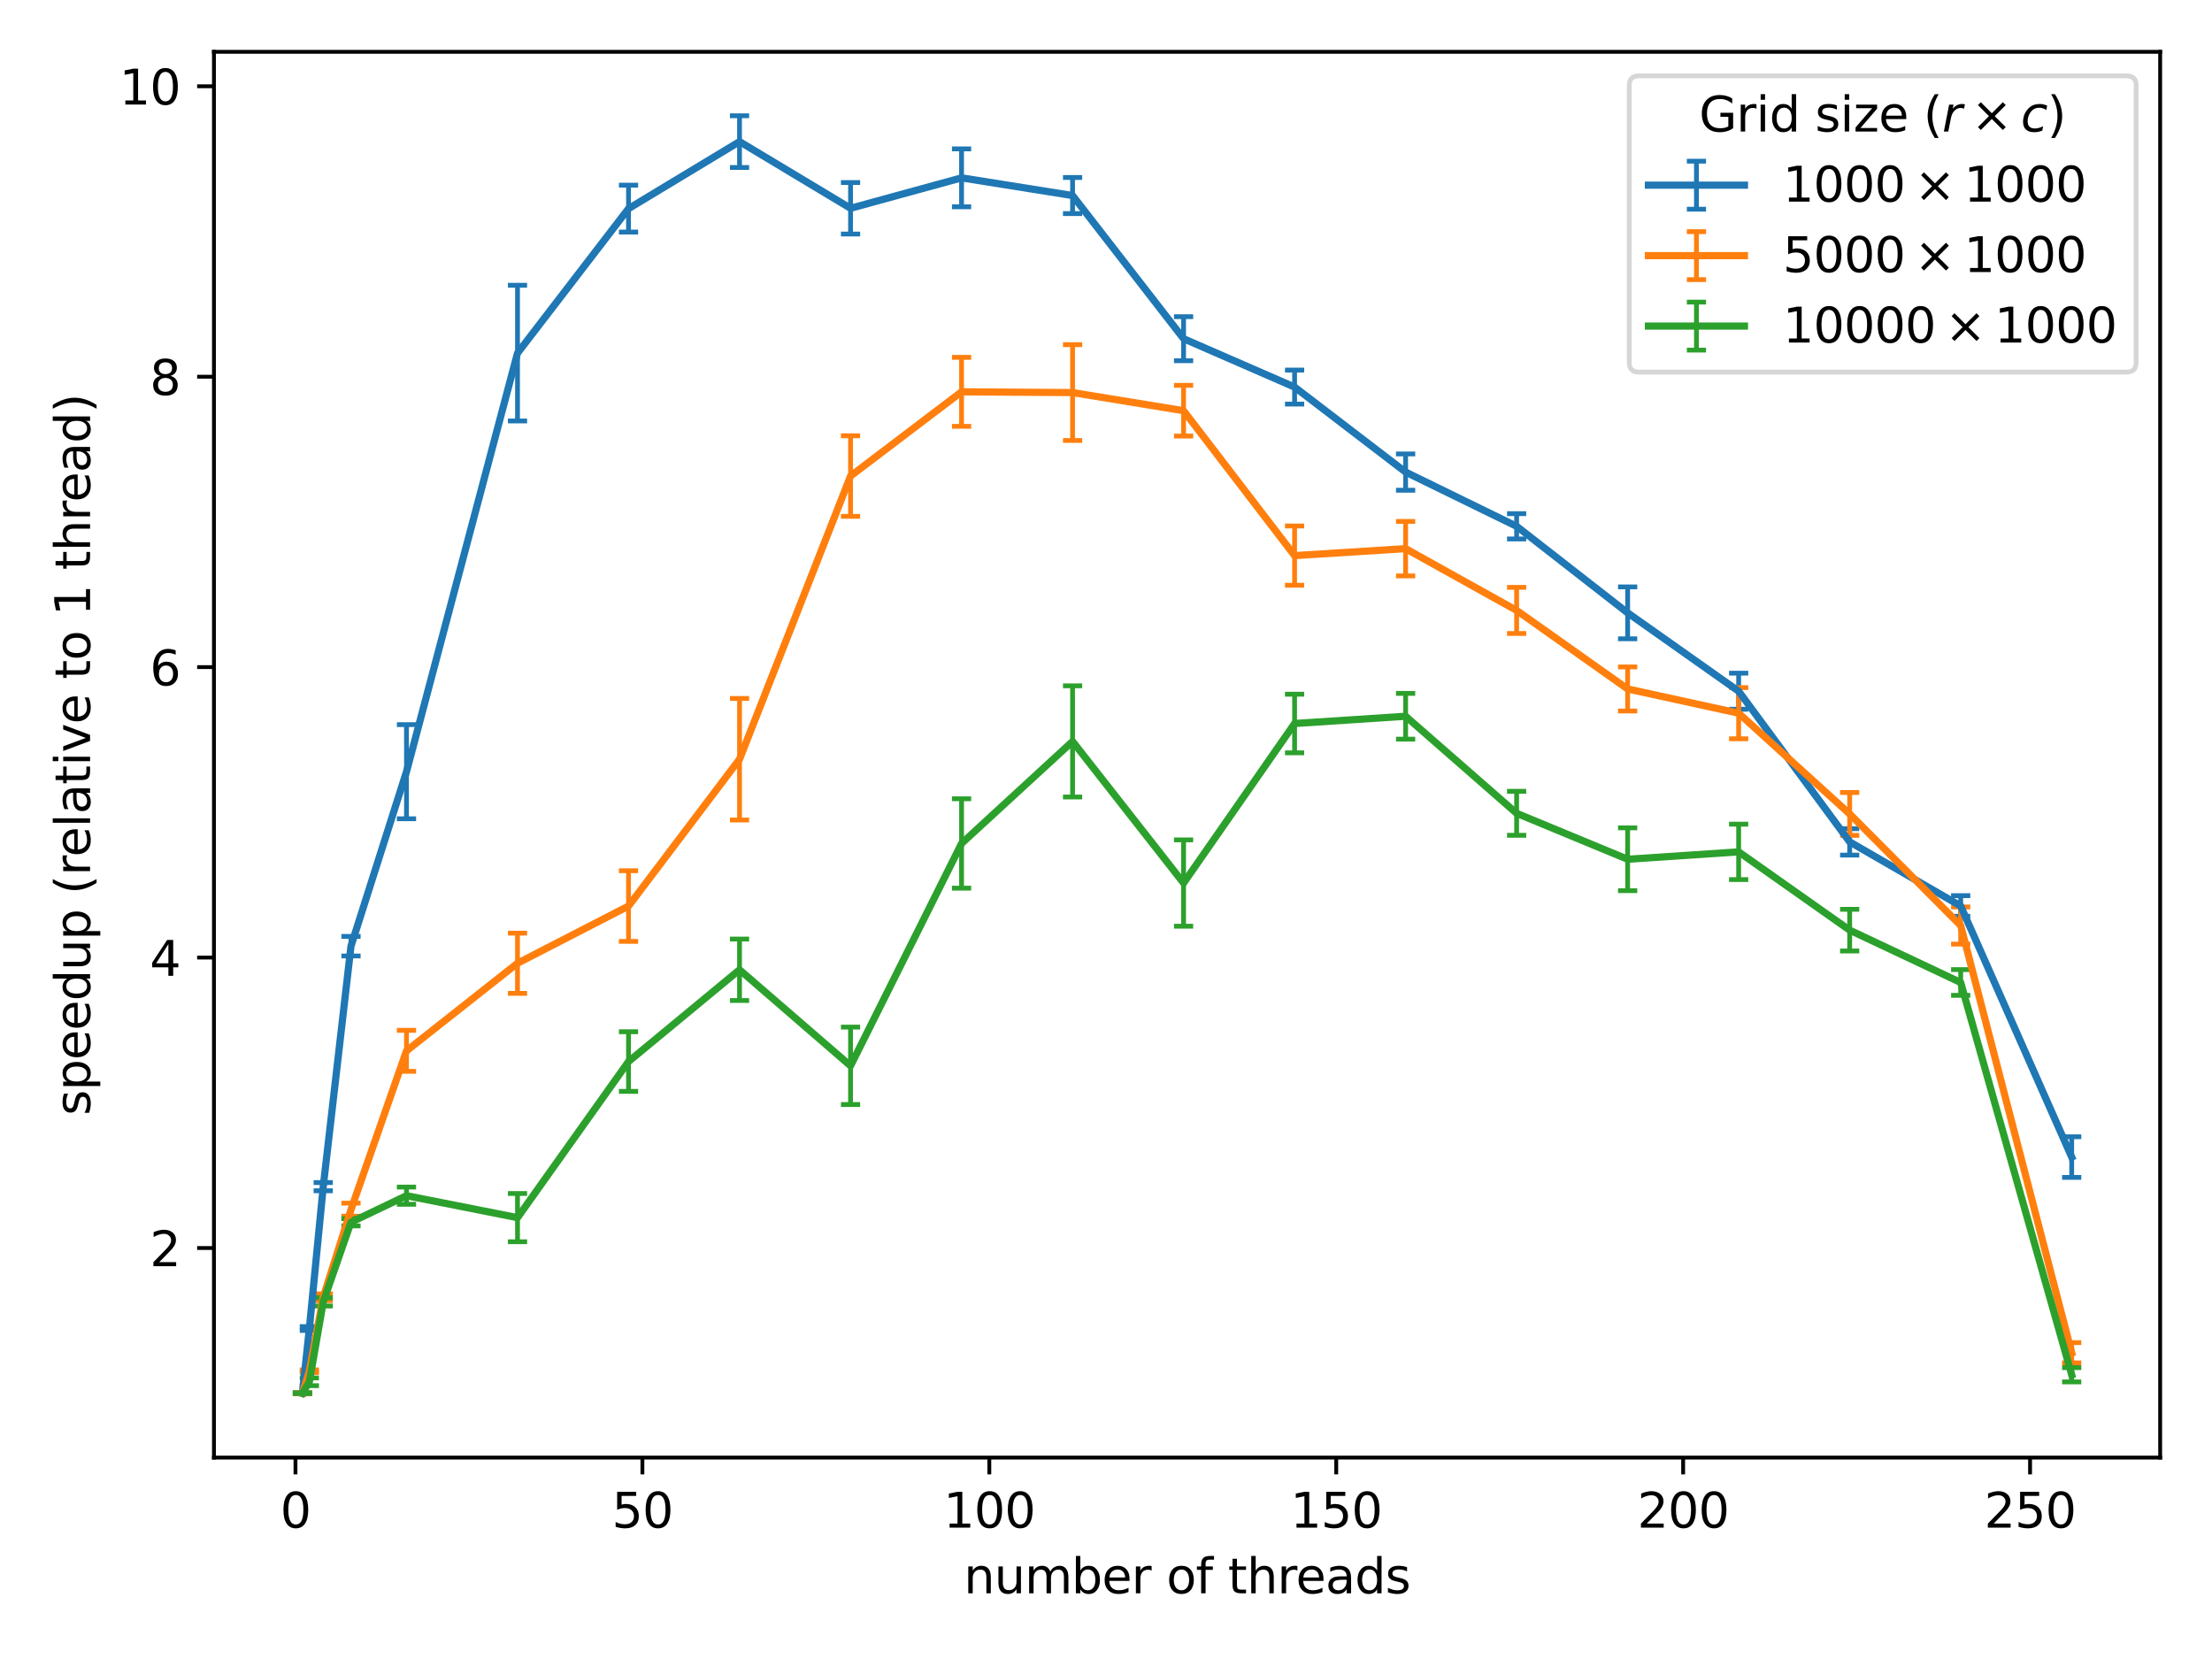 <?xml version="1.0" encoding="utf-8" standalone="no"?>
<!DOCTYPE svg PUBLIC "-//W3C//DTD SVG 1.1//EN"
  "http://www.w3.org/Graphics/SVG/1.1/DTD/svg11.dtd">
<svg xmlns:xlink="http://www.w3.org/1999/xlink" width="460.8pt" height="345.6pt" viewBox="0 0 460.8 345.6" xmlns="http://www.w3.org/2000/svg" version="1.1">
 <defs>
  <style type="text/css">*{stroke-linejoin: round; stroke-linecap: butt}</style>
 </defs>
 <g id="figure_1">
  <g id="patch_1">
   <path d="M 0 345.6 
L 460.8 345.6 
L 460.8 0 
L 0 0 
z
" style="fill: #ffffff"/>
  </g>
  <g id="axes_1">
   <g id="patch_2">
    <path d="M 44.57 303.64 
L 450 303.64 
L 450 10.8 
L 44.57 10.8 
z
" style="fill: #ffffff"/>
   </g>
   <g id="matplotlib.axis_1">
    <g id="xtick_1">
     <g id="line2d_1">
      <defs>
       <path id="me130fcc2c3" d="M 0 0 
L 0 3.5 
" style="stroke: #000000; stroke-width: 0.8"/>
      </defs>
      <g>
       <use xlink:href="#me130fcc2c3" x="61.553" y="303.64" style="stroke: #000000; stroke-width: 0.8"/>
      </g>
     </g>
     <g id="text_1">
      <!-- 0 -->
      <g transform="translate(58.372 318.238)scale(0.1 -0.1)">
       <defs>
        <path id="DejaVuSans-30" d="M 2034 4250 
Q 1547 4250 1301 3770 
Q 1056 3291 1056 2328 
Q 1056 1369 1301 889 
Q 1547 409 2034 409 
Q 2525 409 2770 889 
Q 3016 1369 3016 2328 
Q 3016 3291 2770 3770 
Q 2525 4250 2034 4250 
z
M 2034 4750 
Q 2819 4750 3233 4129 
Q 3647 3509 3647 2328 
Q 3647 1150 3233 529 
Q 2819 -91 2034 -91 
Q 1250 -91 836 529 
Q 422 1150 422 2328 
Q 422 3509 836 4129 
Q 1250 4750 2034 4750 
z
" transform="scale(0.016)"/>
       </defs>
       <use xlink:href="#DejaVuSans-30"/>
      </g>
     </g>
    </g>
    <g id="xtick_2">
     <g id="line2d_2">
      <g>
       <use xlink:href="#me130fcc2c3" x="133.822" y="303.64" style="stroke: #000000; stroke-width: 0.8"/>
      </g>
     </g>
     <g id="text_2">
      <!-- 50 -->
      <g transform="translate(127.46 318.238)scale(0.1 -0.1)">
       <defs>
        <path id="DejaVuSans-35" d="M 691 4666 
L 3169 4666 
L 3169 4134 
L 1269 4134 
L 1269 2991 
Q 1406 3038 1543 3061 
Q 1681 3084 1819 3084 
Q 2600 3084 3056 2656 
Q 3513 2228 3513 1497 
Q 3513 744 3044 326 
Q 2575 -91 1722 -91 
Q 1428 -91 1123 -41 
Q 819 9 494 109 
L 494 744 
Q 775 591 1075 516 
Q 1375 441 1709 441 
Q 2250 441 2565 725 
Q 2881 1009 2881 1497 
Q 2881 1984 2565 2268 
Q 2250 2553 1709 2553 
Q 1456 2553 1204 2497 
Q 953 2441 691 2322 
L 691 4666 
z
" transform="scale(0.016)"/>
       </defs>
       <use xlink:href="#DejaVuSans-35"/>
       <use xlink:href="#DejaVuSans-30" x="63.623"/>
      </g>
     </g>
    </g>
    <g id="xtick_3">
     <g id="line2d_3">
      <g>
       <use xlink:href="#me130fcc2c3" x="206.092" y="303.64" style="stroke: #000000; stroke-width: 0.8"/>
      </g>
     </g>
     <g id="text_3">
      <!-- 100 -->
      <g transform="translate(196.548 318.238)scale(0.1 -0.1)">
       <defs>
        <path id="DejaVuSans-31" d="M 794 531 
L 1825 531 
L 1825 4091 
L 703 3866 
L 703 4441 
L 1819 4666 
L 2450 4666 
L 2450 531 
L 3481 531 
L 3481 0 
L 794 0 
L 794 531 
z
" transform="scale(0.016)"/>
       </defs>
       <use xlink:href="#DejaVuSans-31"/>
       <use xlink:href="#DejaVuSans-30" x="63.623"/>
       <use xlink:href="#DejaVuSans-30" x="127.246"/>
      </g>
     </g>
    </g>
    <g id="xtick_4">
     <g id="line2d_4">
      <g>
       <use xlink:href="#me130fcc2c3" x="278.361" y="303.64" style="stroke: #000000; stroke-width: 0.8"/>
      </g>
     </g>
     <g id="text_4">
      <!-- 150 -->
      <g transform="translate(268.817 318.238)scale(0.1 -0.1)">
       <use xlink:href="#DejaVuSans-31"/>
       <use xlink:href="#DejaVuSans-35" x="63.623"/>
       <use xlink:href="#DejaVuSans-30" x="127.246"/>
      </g>
     </g>
    </g>
    <g id="xtick_5">
     <g id="line2d_5">
      <g>
       <use xlink:href="#me130fcc2c3" x="350.63" y="303.64" style="stroke: #000000; stroke-width: 0.8"/>
      </g>
     </g>
     <g id="text_5">
      <!-- 200 -->
      <g transform="translate(341.086 318.238)scale(0.1 -0.1)">
       <defs>
        <path id="DejaVuSans-32" d="M 1228 531 
L 3431 531 
L 3431 0 
L 469 0 
L 469 531 
Q 828 903 1448 1529 
Q 2069 2156 2228 2338 
Q 2531 2678 2651 2914 
Q 2772 3150 2772 3378 
Q 2772 3750 2511 3984 
Q 2250 4219 1831 4219 
Q 1534 4219 1204 4116 
Q 875 4013 500 3803 
L 500 4441 
Q 881 4594 1212 4672 
Q 1544 4750 1819 4750 
Q 2544 4750 2975 4387 
Q 3406 4025 3406 3419 
Q 3406 3131 3298 2873 
Q 3191 2616 2906 2266 
Q 2828 2175 2409 1742 
Q 1991 1309 1228 531 
z
" transform="scale(0.016)"/>
       </defs>
       <use xlink:href="#DejaVuSans-32"/>
       <use xlink:href="#DejaVuSans-30" x="63.623"/>
       <use xlink:href="#DejaVuSans-30" x="127.246"/>
      </g>
     </g>
    </g>
    <g id="xtick_6">
     <g id="line2d_6">
      <g>
       <use xlink:href="#me130fcc2c3" x="422.899" y="303.64" style="stroke: #000000; stroke-width: 0.8"/>
      </g>
     </g>
     <g id="text_6">
      <!-- 250 -->
      <g transform="translate(413.355 318.238)scale(0.1 -0.1)">
       <use xlink:href="#DejaVuSans-32"/>
       <use xlink:href="#DejaVuSans-35" x="63.623"/>
       <use xlink:href="#DejaVuSans-30" x="127.246"/>
      </g>
     </g>
    </g>
    <g id="text_7">
     <!-- number of threads -->
     <g transform="translate(200.782 331.917)scale(0.1 -0.1)">
      <defs>
       <path id="DejaVuSans-6e" d="M 3513 2113 
L 3513 0 
L 2938 0 
L 2938 2094 
Q 2938 2591 2744 2837 
Q 2550 3084 2163 3084 
Q 1697 3084 1428 2787 
Q 1159 2491 1159 1978 
L 1159 0 
L 581 0 
L 581 3500 
L 1159 3500 
L 1159 2956 
Q 1366 3272 1645 3428 
Q 1925 3584 2291 3584 
Q 2894 3584 3203 3211 
Q 3513 2838 3513 2113 
z
" transform="scale(0.016)"/>
       <path id="DejaVuSans-75" d="M 544 1381 
L 544 3500 
L 1119 3500 
L 1119 1403 
Q 1119 906 1312 657 
Q 1506 409 1894 409 
Q 2359 409 2629 706 
Q 2900 1003 2900 1516 
L 2900 3500 
L 3475 3500 
L 3475 0 
L 2900 0 
L 2900 538 
Q 2691 219 2414 64 
Q 2138 -91 1772 -91 
Q 1169 -91 856 284 
Q 544 659 544 1381 
z
M 1991 3584 
L 1991 3584 
z
" transform="scale(0.016)"/>
       <path id="DejaVuSans-6d" d="M 3328 2828 
Q 3544 3216 3844 3400 
Q 4144 3584 4550 3584 
Q 5097 3584 5394 3201 
Q 5691 2819 5691 2113 
L 5691 0 
L 5113 0 
L 5113 2094 
Q 5113 2597 4934 2840 
Q 4756 3084 4391 3084 
Q 3944 3084 3684 2787 
Q 3425 2491 3425 1978 
L 3425 0 
L 2847 0 
L 2847 2094 
Q 2847 2600 2669 2842 
Q 2491 3084 2119 3084 
Q 1678 3084 1418 2786 
Q 1159 2488 1159 1978 
L 1159 0 
L 581 0 
L 581 3500 
L 1159 3500 
L 1159 2956 
Q 1356 3278 1631 3431 
Q 1906 3584 2284 3584 
Q 2666 3584 2933 3390 
Q 3200 3197 3328 2828 
z
" transform="scale(0.016)"/>
       <path id="DejaVuSans-62" d="M 3116 1747 
Q 3116 2381 2855 2742 
Q 2594 3103 2138 3103 
Q 1681 3103 1420 2742 
Q 1159 2381 1159 1747 
Q 1159 1113 1420 752 
Q 1681 391 2138 391 
Q 2594 391 2855 752 
Q 3116 1113 3116 1747 
z
M 1159 2969 
Q 1341 3281 1617 3432 
Q 1894 3584 2278 3584 
Q 2916 3584 3314 3078 
Q 3713 2572 3713 1747 
Q 3713 922 3314 415 
Q 2916 -91 2278 -91 
Q 1894 -91 1617 61 
Q 1341 213 1159 525 
L 1159 0 
L 581 0 
L 581 4863 
L 1159 4863 
L 1159 2969 
z
" transform="scale(0.016)"/>
       <path id="DejaVuSans-65" d="M 3597 1894 
L 3597 1613 
L 953 1613 
Q 991 1019 1311 708 
Q 1631 397 2203 397 
Q 2534 397 2845 478 
Q 3156 559 3463 722 
L 3463 178 
Q 3153 47 2828 -22 
Q 2503 -91 2169 -91 
Q 1331 -91 842 396 
Q 353 884 353 1716 
Q 353 2575 817 3079 
Q 1281 3584 2069 3584 
Q 2775 3584 3186 3129 
Q 3597 2675 3597 1894 
z
M 3022 2063 
Q 3016 2534 2758 2815 
Q 2500 3097 2075 3097 
Q 1594 3097 1305 2825 
Q 1016 2553 972 2059 
L 3022 2063 
z
" transform="scale(0.016)"/>
       <path id="DejaVuSans-72" d="M 2631 2963 
Q 2534 3019 2420 3045 
Q 2306 3072 2169 3072 
Q 1681 3072 1420 2755 
Q 1159 2438 1159 1844 
L 1159 0 
L 581 0 
L 581 3500 
L 1159 3500 
L 1159 2956 
Q 1341 3275 1631 3429 
Q 1922 3584 2338 3584 
Q 2397 3584 2469 3576 
Q 2541 3569 2628 3553 
L 2631 2963 
z
" transform="scale(0.016)"/>
       <path id="DejaVuSans-20" transform="scale(0.016)"/>
       <path id="DejaVuSans-6f" d="M 1959 3097 
Q 1497 3097 1228 2736 
Q 959 2375 959 1747 
Q 959 1119 1226 758 
Q 1494 397 1959 397 
Q 2419 397 2687 759 
Q 2956 1122 2956 1747 
Q 2956 2369 2687 2733 
Q 2419 3097 1959 3097 
z
M 1959 3584 
Q 2709 3584 3137 3096 
Q 3566 2609 3566 1747 
Q 3566 888 3137 398 
Q 2709 -91 1959 -91 
Q 1206 -91 779 398 
Q 353 888 353 1747 
Q 353 2609 779 3096 
Q 1206 3584 1959 3584 
z
" transform="scale(0.016)"/>
       <path id="DejaVuSans-66" d="M 2375 4863 
L 2375 4384 
L 1825 4384 
Q 1516 4384 1395 4259 
Q 1275 4134 1275 3809 
L 1275 3500 
L 2222 3500 
L 2222 3053 
L 1275 3053 
L 1275 0 
L 697 0 
L 697 3053 
L 147 3053 
L 147 3500 
L 697 3500 
L 697 3744 
Q 697 4328 969 4595 
Q 1241 4863 1831 4863 
L 2375 4863 
z
" transform="scale(0.016)"/>
       <path id="DejaVuSans-74" d="M 1172 4494 
L 1172 3500 
L 2356 3500 
L 2356 3053 
L 1172 3053 
L 1172 1153 
Q 1172 725 1289 603 
Q 1406 481 1766 481 
L 2356 481 
L 2356 0 
L 1766 0 
Q 1100 0 847 248 
Q 594 497 594 1153 
L 594 3053 
L 172 3053 
L 172 3500 
L 594 3500 
L 594 4494 
L 1172 4494 
z
" transform="scale(0.016)"/>
       <path id="DejaVuSans-68" d="M 3513 2113 
L 3513 0 
L 2938 0 
L 2938 2094 
Q 2938 2591 2744 2837 
Q 2550 3084 2163 3084 
Q 1697 3084 1428 2787 
Q 1159 2491 1159 1978 
L 1159 0 
L 581 0 
L 581 4863 
L 1159 4863 
L 1159 2956 
Q 1366 3272 1645 3428 
Q 1925 3584 2291 3584 
Q 2894 3584 3203 3211 
Q 3513 2838 3513 2113 
z
" transform="scale(0.016)"/>
       <path id="DejaVuSans-61" d="M 2194 1759 
Q 1497 1759 1228 1600 
Q 959 1441 959 1056 
Q 959 750 1161 570 
Q 1363 391 1709 391 
Q 2188 391 2477 730 
Q 2766 1069 2766 1631 
L 2766 1759 
L 2194 1759 
z
M 3341 1997 
L 3341 0 
L 2766 0 
L 2766 531 
Q 2569 213 2275 61 
Q 1981 -91 1556 -91 
Q 1019 -91 701 211 
Q 384 513 384 1019 
Q 384 1609 779 1909 
Q 1175 2209 1959 2209 
L 2766 2209 
L 2766 2266 
Q 2766 2663 2505 2880 
Q 2244 3097 1772 3097 
Q 1472 3097 1187 3025 
Q 903 2953 641 2809 
L 641 3341 
Q 956 3463 1253 3523 
Q 1550 3584 1831 3584 
Q 2591 3584 2966 3190 
Q 3341 2797 3341 1997 
z
" transform="scale(0.016)"/>
       <path id="DejaVuSans-64" d="M 2906 2969 
L 2906 4863 
L 3481 4863 
L 3481 0 
L 2906 0 
L 2906 525 
Q 2725 213 2448 61 
Q 2172 -91 1784 -91 
Q 1150 -91 751 415 
Q 353 922 353 1747 
Q 353 2572 751 3078 
Q 1150 3584 1784 3584 
Q 2172 3584 2448 3432 
Q 2725 3281 2906 2969 
z
M 947 1747 
Q 947 1113 1208 752 
Q 1469 391 1925 391 
Q 2381 391 2643 752 
Q 2906 1113 2906 1747 
Q 2906 2381 2643 2742 
Q 2381 3103 1925 3103 
Q 1469 3103 1208 2742 
Q 947 2381 947 1747 
z
" transform="scale(0.016)"/>
       <path id="DejaVuSans-73" d="M 2834 3397 
L 2834 2853 
Q 2591 2978 2328 3040 
Q 2066 3103 1784 3103 
Q 1356 3103 1142 2972 
Q 928 2841 928 2578 
Q 928 2378 1081 2264 
Q 1234 2150 1697 2047 
L 1894 2003 
Q 2506 1872 2764 1633 
Q 3022 1394 3022 966 
Q 3022 478 2636 193 
Q 2250 -91 1575 -91 
Q 1294 -91 989 -36 
Q 684 19 347 128 
L 347 722 
Q 666 556 975 473 
Q 1284 391 1588 391 
Q 1994 391 2212 530 
Q 2431 669 2431 922 
Q 2431 1156 2273 1281 
Q 2116 1406 1581 1522 
L 1381 1569 
Q 847 1681 609 1914 
Q 372 2147 372 2553 
Q 372 3047 722 3315 
Q 1072 3584 1716 3584 
Q 2034 3584 2315 3537 
Q 2597 3491 2834 3397 
z
" transform="scale(0.016)"/>
      </defs>
      <use xlink:href="#DejaVuSans-6e"/>
      <use xlink:href="#DejaVuSans-75" x="63.379"/>
      <use xlink:href="#DejaVuSans-6d" x="126.758"/>
      <use xlink:href="#DejaVuSans-62" x="224.17"/>
      <use xlink:href="#DejaVuSans-65" x="287.646"/>
      <use xlink:href="#DejaVuSans-72" x="349.17"/>
      <use xlink:href="#DejaVuSans-20" x="390.283"/>
      <use xlink:href="#DejaVuSans-6f" x="422.07"/>
      <use xlink:href="#DejaVuSans-66" x="483.252"/>
      <use xlink:href="#DejaVuSans-20" x="518.457"/>
      <use xlink:href="#DejaVuSans-74" x="550.244"/>
      <use xlink:href="#DejaVuSans-68" x="589.453"/>
      <use xlink:href="#DejaVuSans-72" x="652.832"/>
      <use xlink:href="#DejaVuSans-65" x="691.695"/>
      <use xlink:href="#DejaVuSans-61" x="753.219"/>
      <use xlink:href="#DejaVuSans-64" x="814.498"/>
      <use xlink:href="#DejaVuSans-73" x="877.975"/>
     </g>
    </g>
   </g>
   <g id="matplotlib.axis_2">
    <g id="ytick_1">
     <g id="line2d_7">
      <defs>
       <path id="mf4c42c6fa1" d="M 0 0 
L -3.5 0 
" style="stroke: #000000; stroke-width: 0.8"/>
      </defs>
      <g>
       <use xlink:href="#mf4c42c6fa1" x="44.57" y="259.978" style="stroke: #000000; stroke-width: 0.8"/>
      </g>
     </g>
     <g id="text_8">
      <!-- 2 -->
      <g transform="translate(31.207 263.777)scale(0.1 -0.1)">
       <use xlink:href="#DejaVuSans-32"/>
      </g>
     </g>
    </g>
    <g id="ytick_2">
     <g id="line2d_8">
      <g>
       <use xlink:href="#mf4c42c6fa1" x="44.57" y="199.477" style="stroke: #000000; stroke-width: 0.8"/>
      </g>
     </g>
     <g id="text_9">
      <!-- 4 -->
      <g transform="translate(31.207 203.276)scale(0.1 -0.1)">
       <defs>
        <path id="DejaVuSans-34" d="M 2419 4116 
L 825 1625 
L 2419 1625 
L 2419 4116 
z
M 2253 4666 
L 3047 4666 
L 3047 1625 
L 3713 1625 
L 3713 1100 
L 3047 1100 
L 3047 0 
L 2419 0 
L 2419 1100 
L 313 1100 
L 313 1709 
L 2253 4666 
z
" transform="scale(0.016)"/>
       </defs>
       <use xlink:href="#DejaVuSans-34"/>
      </g>
     </g>
    </g>
    <g id="ytick_3">
     <g id="line2d_9">
      <g>
       <use xlink:href="#mf4c42c6fa1" x="44.57" y="138.976" style="stroke: #000000; stroke-width: 0.8"/>
      </g>
     </g>
     <g id="text_10">
      <!-- 6 -->
      <g transform="translate(31.207 142.775)scale(0.1 -0.1)">
       <defs>
        <path id="DejaVuSans-36" d="M 2113 2584 
Q 1688 2584 1439 2293 
Q 1191 2003 1191 1497 
Q 1191 994 1439 701 
Q 1688 409 2113 409 
Q 2538 409 2786 701 
Q 3034 994 3034 1497 
Q 3034 2003 2786 2293 
Q 2538 2584 2113 2584 
z
M 3366 4563 
L 3366 3988 
Q 3128 4100 2886 4159 
Q 2644 4219 2406 4219 
Q 1781 4219 1451 3797 
Q 1122 3375 1075 2522 
Q 1259 2794 1537 2939 
Q 1816 3084 2150 3084 
Q 2853 3084 3261 2657 
Q 3669 2231 3669 1497 
Q 3669 778 3244 343 
Q 2819 -91 2113 -91 
Q 1303 -91 875 529 
Q 447 1150 447 2328 
Q 447 3434 972 4092 
Q 1497 4750 2381 4750 
Q 2619 4750 2861 4703 
Q 3103 4656 3366 4563 
z
" transform="scale(0.016)"/>
       </defs>
       <use xlink:href="#DejaVuSans-36"/>
      </g>
     </g>
    </g>
    <g id="ytick_4">
     <g id="line2d_10">
      <g>
       <use xlink:href="#mf4c42c6fa1" x="44.57" y="78.475" style="stroke: #000000; stroke-width: 0.8"/>
      </g>
     </g>
     <g id="text_11">
      <!-- 8 -->
      <g transform="translate(31.207 82.275)scale(0.1 -0.1)">
       <defs>
        <path id="DejaVuSans-38" d="M 2034 2216 
Q 1584 2216 1326 1975 
Q 1069 1734 1069 1313 
Q 1069 891 1326 650 
Q 1584 409 2034 409 
Q 2484 409 2743 651 
Q 3003 894 3003 1313 
Q 3003 1734 2745 1975 
Q 2488 2216 2034 2216 
z
M 1403 2484 
Q 997 2584 770 2862 
Q 544 3141 544 3541 
Q 544 4100 942 4425 
Q 1341 4750 2034 4750 
Q 2731 4750 3128 4425 
Q 3525 4100 3525 3541 
Q 3525 3141 3298 2862 
Q 3072 2584 2669 2484 
Q 3125 2378 3379 2068 
Q 3634 1759 3634 1313 
Q 3634 634 3220 271 
Q 2806 -91 2034 -91 
Q 1263 -91 848 271 
Q 434 634 434 1313 
Q 434 1759 690 2068 
Q 947 2378 1403 2484 
z
M 1172 3481 
Q 1172 3119 1398 2916 
Q 1625 2713 2034 2713 
Q 2441 2713 2670 2916 
Q 2900 3119 2900 3481 
Q 2900 3844 2670 4047 
Q 2441 4250 2034 4250 
Q 1625 4250 1398 4047 
Q 1172 3844 1172 3481 
z
" transform="scale(0.016)"/>
       </defs>
       <use xlink:href="#DejaVuSans-38"/>
      </g>
     </g>
    </g>
    <g id="ytick_5">
     <g id="line2d_11">
      <g>
       <use xlink:href="#mf4c42c6fa1" x="44.57" y="17.974" style="stroke: #000000; stroke-width: 0.8"/>
      </g>
     </g>
     <g id="text_12">
      <!-- 10 -->
      <g transform="translate(24.845 21.774)scale(0.1 -0.1)">
       <use xlink:href="#DejaVuSans-31"/>
       <use xlink:href="#DejaVuSans-30" x="63.623"/>
      </g>
     </g>
    </g>
    <g id="text_13">
     <!-- speedup (relative to 1 thread) -->
     <g transform="translate(18.765 232.372)rotate(-90)scale(0.1 -0.1)">
      <defs>
       <path id="DejaVuSans-70" d="M 1159 525 
L 1159 -1331 
L 581 -1331 
L 581 3500 
L 1159 3500 
L 1159 2969 
Q 1341 3281 1617 3432 
Q 1894 3584 2278 3584 
Q 2916 3584 3314 3078 
Q 3713 2572 3713 1747 
Q 3713 922 3314 415 
Q 2916 -91 2278 -91 
Q 1894 -91 1617 61 
Q 1341 213 1159 525 
z
M 3116 1747 
Q 3116 2381 2855 2742 
Q 2594 3103 2138 3103 
Q 1681 3103 1420 2742 
Q 1159 2381 1159 1747 
Q 1159 1113 1420 752 
Q 1681 391 2138 391 
Q 2594 391 2855 752 
Q 3116 1113 3116 1747 
z
" transform="scale(0.016)"/>
       <path id="DejaVuSans-28" d="M 1984 4856 
Q 1566 4138 1362 3434 
Q 1159 2731 1159 2009 
Q 1159 1288 1364 580 
Q 1569 -128 1984 -844 
L 1484 -844 
Q 1016 -109 783 600 
Q 550 1309 550 2009 
Q 550 2706 781 3412 
Q 1013 4119 1484 4856 
L 1984 4856 
z
" transform="scale(0.016)"/>
       <path id="DejaVuSans-6c" d="M 603 4863 
L 1178 4863 
L 1178 0 
L 603 0 
L 603 4863 
z
" transform="scale(0.016)"/>
       <path id="DejaVuSans-69" d="M 603 3500 
L 1178 3500 
L 1178 0 
L 603 0 
L 603 3500 
z
M 603 4863 
L 1178 4863 
L 1178 4134 
L 603 4134 
L 603 4863 
z
" transform="scale(0.016)"/>
       <path id="DejaVuSans-76" d="M 191 3500 
L 800 3500 
L 1894 563 
L 2988 3500 
L 3597 3500 
L 2284 0 
L 1503 0 
L 191 3500 
z
" transform="scale(0.016)"/>
       <path id="DejaVuSans-29" d="M 513 4856 
L 1013 4856 
Q 1481 4119 1714 3412 
Q 1947 2706 1947 2009 
Q 1947 1309 1714 600 
Q 1481 -109 1013 -844 
L 513 -844 
Q 928 -128 1133 580 
Q 1338 1288 1338 2009 
Q 1338 2731 1133 3434 
Q 928 4138 513 4856 
z
" transform="scale(0.016)"/>
      </defs>
      <use xlink:href="#DejaVuSans-73"/>
      <use xlink:href="#DejaVuSans-70" x="52.1"/>
      <use xlink:href="#DejaVuSans-65" x="115.576"/>
      <use xlink:href="#DejaVuSans-65" x="177.1"/>
      <use xlink:href="#DejaVuSans-64" x="238.623"/>
      <use xlink:href="#DejaVuSans-75" x="302.1"/>
      <use xlink:href="#DejaVuSans-70" x="365.479"/>
      <use xlink:href="#DejaVuSans-20" x="428.955"/>
      <use xlink:href="#DejaVuSans-28" x="460.742"/>
      <use xlink:href="#DejaVuSans-72" x="499.756"/>
      <use xlink:href="#DejaVuSans-65" x="538.619"/>
      <use xlink:href="#DejaVuSans-6c" x="600.143"/>
      <use xlink:href="#DejaVuSans-61" x="627.926"/>
      <use xlink:href="#DejaVuSans-74" x="689.205"/>
      <use xlink:href="#DejaVuSans-69" x="728.414"/>
      <use xlink:href="#DejaVuSans-76" x="756.197"/>
      <use xlink:href="#DejaVuSans-65" x="815.377"/>
      <use xlink:href="#DejaVuSans-20" x="876.9"/>
      <use xlink:href="#DejaVuSans-74" x="908.688"/>
      <use xlink:href="#DejaVuSans-6f" x="947.896"/>
      <use xlink:href="#DejaVuSans-20" x="1009.078"/>
      <use xlink:href="#DejaVuSans-31" x="1040.865"/>
      <use xlink:href="#DejaVuSans-20" x="1104.488"/>
      <use xlink:href="#DejaVuSans-74" x="1136.275"/>
      <use xlink:href="#DejaVuSans-68" x="1175.484"/>
      <use xlink:href="#DejaVuSans-72" x="1238.863"/>
      <use xlink:href="#DejaVuSans-65" x="1277.727"/>
      <use xlink:href="#DejaVuSans-61" x="1339.25"/>
      <use xlink:href="#DejaVuSans-64" x="1400.529"/>
      <use xlink:href="#DejaVuSans-29" x="1464.006"/>
     </g>
    </g>
   </g>
   <g id="LineCollection_1">
    <path d="M 62.999 290.259 
L 62.999 290.197 
" clip-path="url(#pc7f944f61f)" style="fill: none; stroke: #1f77b4"/>
    <path d="M 64.444 277.16 
L 64.444 276.355 
" clip-path="url(#pc7f944f61f)" style="fill: none; stroke: #1f77b4"/>
    <path d="M 67.335 248.056 
L 67.335 246.351 
" clip-path="url(#pc7f944f61f)" style="fill: none; stroke: #1f77b4"/>
    <path d="M 73.116 199.142 
L 73.116 195.066 
" clip-path="url(#pc7f944f61f)" style="fill: none; stroke: #1f77b4"/>
    <path d="M 84.679 170.565 
L 84.679 150.948 
" clip-path="url(#pc7f944f61f)" style="fill: none; stroke: #1f77b4"/>
    <path d="M 107.806 87.692 
L 107.806 59.425 
" clip-path="url(#pc7f944f61f)" style="fill: none; stroke: #1f77b4"/>
    <path d="M 130.932 48.342 
L 130.932 38.574 
" clip-path="url(#pc7f944f61f)" style="fill: none; stroke: #1f77b4"/>
    <path d="M 154.058 34.892 
L 154.058 24.111 
" clip-path="url(#pc7f944f61f)" style="fill: none; stroke: #1f77b4"/>
    <path d="M 177.184 48.752 
L 177.184 38.023 
" clip-path="url(#pc7f944f61f)" style="fill: none; stroke: #1f77b4"/>
    <path d="M 200.31 43.081 
L 200.31 31.017 
" clip-path="url(#pc7f944f61f)" style="fill: none; stroke: #1f77b4"/>
    <path d="M 223.436 44.494 
L 223.436 36.974 
" clip-path="url(#pc7f944f61f)" style="fill: none; stroke: #1f77b4"/>
    <path d="M 246.562 75.15 
L 246.562 65.968 
" clip-path="url(#pc7f944f61f)" style="fill: none; stroke: #1f77b4"/>
    <path d="M 269.688 84.18 
L 269.688 77.096 
" clip-path="url(#pc7f944f61f)" style="fill: none; stroke: #1f77b4"/>
    <path d="M 292.815 102.124 
L 292.815 94.564 
" clip-path="url(#pc7f944f61f)" style="fill: none; stroke: #1f77b4"/>
    <path d="M 315.941 112.276 
L 315.941 107.005 
" clip-path="url(#pc7f944f61f)" style="fill: none; stroke: #1f77b4"/>
    <path d="M 339.067 133.077 
L 339.067 122.258 
" clip-path="url(#pc7f944f61f)" style="fill: none; stroke: #1f77b4"/>
    <path d="M 362.193 147.753 
L 362.193 140.24 
" clip-path="url(#pc7f944f61f)" style="fill: none; stroke: #1f77b4"/>
    <path d="M 385.319 178.13 
L 385.319 172.625 
" clip-path="url(#pc7f944f61f)" style="fill: none; stroke: #1f77b4"/>
    <path d="M 408.445 190.877 
L 408.445 186.583 
" clip-path="url(#pc7f944f61f)" style="fill: none; stroke: #1f77b4"/>
    <path d="M 431.571 245.275 
L 431.571 236.806 
" clip-path="url(#pc7f944f61f)" style="fill: none; stroke: #1f77b4"/>
   </g>
   <g id="line2d_12">
    <defs>
     <path id="ma5e47c494a" d="M 2 0 
L -2 -0 
" style="stroke: #1f77b4"/>
    </defs>
    <g clip-path="url(#pc7f944f61f)">
     <use xlink:href="#ma5e47c494a" x="62.999" y="290.259" style="fill: #1f77b4; stroke: #1f77b4"/>
     <use xlink:href="#ma5e47c494a" x="64.444" y="277.16" style="fill: #1f77b4; stroke: #1f77b4"/>
     <use xlink:href="#ma5e47c494a" x="67.335" y="248.056" style="fill: #1f77b4; stroke: #1f77b4"/>
     <use xlink:href="#ma5e47c494a" x="73.116" y="199.142" style="fill: #1f77b4; stroke: #1f77b4"/>
     <use xlink:href="#ma5e47c494a" x="84.679" y="170.565" style="fill: #1f77b4; stroke: #1f77b4"/>
     <use xlink:href="#ma5e47c494a" x="107.806" y="87.692" style="fill: #1f77b4; stroke: #1f77b4"/>
     <use xlink:href="#ma5e47c494a" x="130.932" y="48.342" style="fill: #1f77b4; stroke: #1f77b4"/>
     <use xlink:href="#ma5e47c494a" x="154.058" y="34.892" style="fill: #1f77b4; stroke: #1f77b4"/>
     <use xlink:href="#ma5e47c494a" x="177.184" y="48.752" style="fill: #1f77b4; stroke: #1f77b4"/>
     <use xlink:href="#ma5e47c494a" x="200.31" y="43.081" style="fill: #1f77b4; stroke: #1f77b4"/>
     <use xlink:href="#ma5e47c494a" x="223.436" y="44.494" style="fill: #1f77b4; stroke: #1f77b4"/>
     <use xlink:href="#ma5e47c494a" x="246.562" y="75.15" style="fill: #1f77b4; stroke: #1f77b4"/>
     <use xlink:href="#ma5e47c494a" x="269.688" y="84.18" style="fill: #1f77b4; stroke: #1f77b4"/>
     <use xlink:href="#ma5e47c494a" x="292.815" y="102.124" style="fill: #1f77b4; stroke: #1f77b4"/>
     <use xlink:href="#ma5e47c494a" x="315.941" y="112.276" style="fill: #1f77b4; stroke: #1f77b4"/>
     <use xlink:href="#ma5e47c494a" x="339.067" y="133.077" style="fill: #1f77b4; stroke: #1f77b4"/>
     <use xlink:href="#ma5e47c494a" x="362.193" y="147.753" style="fill: #1f77b4; stroke: #1f77b4"/>
     <use xlink:href="#ma5e47c494a" x="385.319" y="178.13" style="fill: #1f77b4; stroke: #1f77b4"/>
     <use xlink:href="#ma5e47c494a" x="408.445" y="190.877" style="fill: #1f77b4; stroke: #1f77b4"/>
     <use xlink:href="#ma5e47c494a" x="431.571" y="245.275" style="fill: #1f77b4; stroke: #1f77b4"/>
    </g>
   </g>
   <g id="line2d_13">
    <g clip-path="url(#pc7f944f61f)">
     <use xlink:href="#ma5e47c494a" x="62.999" y="290.197" style="fill: #1f77b4; stroke: #1f77b4"/>
     <use xlink:href="#ma5e47c494a" x="64.444" y="276.355" style="fill: #1f77b4; stroke: #1f77b4"/>
     <use xlink:href="#ma5e47c494a" x="67.335" y="246.351" style="fill: #1f77b4; stroke: #1f77b4"/>
     <use xlink:href="#ma5e47c494a" x="73.116" y="195.066" style="fill: #1f77b4; stroke: #1f77b4"/>
     <use xlink:href="#ma5e47c494a" x="84.679" y="150.948" style="fill: #1f77b4; stroke: #1f77b4"/>
     <use xlink:href="#ma5e47c494a" x="107.806" y="59.425" style="fill: #1f77b4; stroke: #1f77b4"/>
     <use xlink:href="#ma5e47c494a" x="130.932" y="38.574" style="fill: #1f77b4; stroke: #1f77b4"/>
     <use xlink:href="#ma5e47c494a" x="154.058" y="24.111" style="fill: #1f77b4; stroke: #1f77b4"/>
     <use xlink:href="#ma5e47c494a" x="177.184" y="38.023" style="fill: #1f77b4; stroke: #1f77b4"/>
     <use xlink:href="#ma5e47c494a" x="200.31" y="31.017" style="fill: #1f77b4; stroke: #1f77b4"/>
     <use xlink:href="#ma5e47c494a" x="223.436" y="36.974" style="fill: #1f77b4; stroke: #1f77b4"/>
     <use xlink:href="#ma5e47c494a" x="246.562" y="65.968" style="fill: #1f77b4; stroke: #1f77b4"/>
     <use xlink:href="#ma5e47c494a" x="269.688" y="77.096" style="fill: #1f77b4; stroke: #1f77b4"/>
     <use xlink:href="#ma5e47c494a" x="292.815" y="94.564" style="fill: #1f77b4; stroke: #1f77b4"/>
     <use xlink:href="#ma5e47c494a" x="315.941" y="107.005" style="fill: #1f77b4; stroke: #1f77b4"/>
     <use xlink:href="#ma5e47c494a" x="339.067" y="122.258" style="fill: #1f77b4; stroke: #1f77b4"/>
     <use xlink:href="#ma5e47c494a" x="362.193" y="140.24" style="fill: #1f77b4; stroke: #1f77b4"/>
     <use xlink:href="#ma5e47c494a" x="385.319" y="172.625" style="fill: #1f77b4; stroke: #1f77b4"/>
     <use xlink:href="#ma5e47c494a" x="408.445" y="186.583" style="fill: #1f77b4; stroke: #1f77b4"/>
     <use xlink:href="#ma5e47c494a" x="431.571" y="236.806" style="fill: #1f77b4; stroke: #1f77b4"/>
    </g>
   </g>
   <g id="LineCollection_2">
    <path d="M 62.999 290.329 
L 62.999 290.111 
" clip-path="url(#pc7f944f61f)" style="fill: none; stroke: #ff7f0e"/>
    <path d="M 64.444 285.923 
L 64.444 285.376 
" clip-path="url(#pc7f944f61f)" style="fill: none; stroke: #ff7f0e"/>
    <path d="M 67.335 270.946 
L 67.335 269.533 
" clip-path="url(#pc7f944f61f)" style="fill: none; stroke: #ff7f0e"/>
    <path d="M 73.116 253.361 
L 73.116 250.634 
" clip-path="url(#pc7f944f61f)" style="fill: none; stroke: #ff7f0e"/>
    <path d="M 84.679 223.183 
L 84.679 214.633 
" clip-path="url(#pc7f944f61f)" style="fill: none; stroke: #ff7f0e"/>
    <path d="M 107.806 206.932 
L 107.806 194.386 
" clip-path="url(#pc7f944f61f)" style="fill: none; stroke: #ff7f0e"/>
    <path d="M 130.932 196.11 
L 130.932 181.392 
" clip-path="url(#pc7f944f61f)" style="fill: none; stroke: #ff7f0e"/>
    <path d="M 154.058 170.82 
L 154.058 145.502 
" clip-path="url(#pc7f944f61f)" style="fill: none; stroke: #ff7f0e"/>
    <path d="M 177.184 107.562 
L 177.184 90.778 
" clip-path="url(#pc7f944f61f)" style="fill: none; stroke: #ff7f0e"/>
    <path d="M 200.31 88.808 
L 200.31 74.441 
" clip-path="url(#pc7f944f61f)" style="fill: none; stroke: #ff7f0e"/>
    <path d="M 223.436 91.761 
L 223.436 71.799 
" clip-path="url(#pc7f944f61f)" style="fill: none; stroke: #ff7f0e"/>
    <path d="M 246.562 90.842 
L 246.562 80.273 
" clip-path="url(#pc7f944f61f)" style="fill: none; stroke: #ff7f0e"/>
    <path d="M 269.688 121.912 
L 269.688 109.574 
" clip-path="url(#pc7f944f61f)" style="fill: none; stroke: #ff7f0e"/>
    <path d="M 292.815 119.972 
L 292.815 108.618 
" clip-path="url(#pc7f944f61f)" style="fill: none; stroke: #ff7f0e"/>
    <path d="M 315.941 131.968 
L 315.941 122.354 
" clip-path="url(#pc7f944f61f)" style="fill: none; stroke: #ff7f0e"/>
    <path d="M 339.067 148.112 
L 339.067 138.932 
" clip-path="url(#pc7f944f61f)" style="fill: none; stroke: #ff7f0e"/>
    <path d="M 362.193 153.899 
L 362.193 143.246 
" clip-path="url(#pc7f944f61f)" style="fill: none; stroke: #ff7f0e"/>
    <path d="M 385.319 174.021 
L 385.319 165.089 
" clip-path="url(#pc7f944f61f)" style="fill: none; stroke: #ff7f0e"/>
    <path d="M 408.445 196.672 
L 408.445 188.936 
" clip-path="url(#pc7f944f61f)" style="fill: none; stroke: #ff7f0e"/>
    <path d="M 431.571 283.907 
L 431.571 279.696 
" clip-path="url(#pc7f944f61f)" style="fill: none; stroke: #ff7f0e"/>
   </g>
   <g id="line2d_14">
    <defs>
     <path id="m7cda317b7b" d="M 2 0 
L -2 -0 
" style="stroke: #ff7f0e"/>
    </defs>
    <g clip-path="url(#pc7f944f61f)">
     <use xlink:href="#m7cda317b7b" x="62.999" y="290.329" style="fill: #ff7f0e; stroke: #ff7f0e"/>
     <use xlink:href="#m7cda317b7b" x="64.444" y="285.923" style="fill: #ff7f0e; stroke: #ff7f0e"/>
     <use xlink:href="#m7cda317b7b" x="67.335" y="270.946" style="fill: #ff7f0e; stroke: #ff7f0e"/>
     <use xlink:href="#m7cda317b7b" x="73.116" y="253.361" style="fill: #ff7f0e; stroke: #ff7f0e"/>
     <use xlink:href="#m7cda317b7b" x="84.679" y="223.183" style="fill: #ff7f0e; stroke: #ff7f0e"/>
     <use xlink:href="#m7cda317b7b" x="107.806" y="206.932" style="fill: #ff7f0e; stroke: #ff7f0e"/>
     <use xlink:href="#m7cda317b7b" x="130.932" y="196.11" style="fill: #ff7f0e; stroke: #ff7f0e"/>
     <use xlink:href="#m7cda317b7b" x="154.058" y="170.82" style="fill: #ff7f0e; stroke: #ff7f0e"/>
     <use xlink:href="#m7cda317b7b" x="177.184" y="107.562" style="fill: #ff7f0e; stroke: #ff7f0e"/>
     <use xlink:href="#m7cda317b7b" x="200.31" y="88.808" style="fill: #ff7f0e; stroke: #ff7f0e"/>
     <use xlink:href="#m7cda317b7b" x="223.436" y="91.761" style="fill: #ff7f0e; stroke: #ff7f0e"/>
     <use xlink:href="#m7cda317b7b" x="246.562" y="90.842" style="fill: #ff7f0e; stroke: #ff7f0e"/>
     <use xlink:href="#m7cda317b7b" x="269.688" y="121.912" style="fill: #ff7f0e; stroke: #ff7f0e"/>
     <use xlink:href="#m7cda317b7b" x="292.815" y="119.972" style="fill: #ff7f0e; stroke: #ff7f0e"/>
     <use xlink:href="#m7cda317b7b" x="315.941" y="131.968" style="fill: #ff7f0e; stroke: #ff7f0e"/>
     <use xlink:href="#m7cda317b7b" x="339.067" y="148.112" style="fill: #ff7f0e; stroke: #ff7f0e"/>
     <use xlink:href="#m7cda317b7b" x="362.193" y="153.899" style="fill: #ff7f0e; stroke: #ff7f0e"/>
     <use xlink:href="#m7cda317b7b" x="385.319" y="174.021" style="fill: #ff7f0e; stroke: #ff7f0e"/>
     <use xlink:href="#m7cda317b7b" x="408.445" y="196.672" style="fill: #ff7f0e; stroke: #ff7f0e"/>
     <use xlink:href="#m7cda317b7b" x="431.571" y="283.907" style="fill: #ff7f0e; stroke: #ff7f0e"/>
    </g>
   </g>
   <g id="line2d_15">
    <g clip-path="url(#pc7f944f61f)">
     <use xlink:href="#m7cda317b7b" x="62.999" y="290.111" style="fill: #ff7f0e; stroke: #ff7f0e"/>
     <use xlink:href="#m7cda317b7b" x="64.444" y="285.376" style="fill: #ff7f0e; stroke: #ff7f0e"/>
     <use xlink:href="#m7cda317b7b" x="67.335" y="269.533" style="fill: #ff7f0e; stroke: #ff7f0e"/>
     <use xlink:href="#m7cda317b7b" x="73.116" y="250.634" style="fill: #ff7f0e; stroke: #ff7f0e"/>
     <use xlink:href="#m7cda317b7b" x="84.679" y="214.633" style="fill: #ff7f0e; stroke: #ff7f0e"/>
     <use xlink:href="#m7cda317b7b" x="107.806" y="194.386" style="fill: #ff7f0e; stroke: #ff7f0e"/>
     <use xlink:href="#m7cda317b7b" x="130.932" y="181.392" style="fill: #ff7f0e; stroke: #ff7f0e"/>
     <use xlink:href="#m7cda317b7b" x="154.058" y="145.502" style="fill: #ff7f0e; stroke: #ff7f0e"/>
     <use xlink:href="#m7cda317b7b" x="177.184" y="90.778" style="fill: #ff7f0e; stroke: #ff7f0e"/>
     <use xlink:href="#m7cda317b7b" x="200.31" y="74.441" style="fill: #ff7f0e; stroke: #ff7f0e"/>
     <use xlink:href="#m7cda317b7b" x="223.436" y="71.799" style="fill: #ff7f0e; stroke: #ff7f0e"/>
     <use xlink:href="#m7cda317b7b" x="246.562" y="80.273" style="fill: #ff7f0e; stroke: #ff7f0e"/>
     <use xlink:href="#m7cda317b7b" x="269.688" y="109.574" style="fill: #ff7f0e; stroke: #ff7f0e"/>
     <use xlink:href="#m7cda317b7b" x="292.815" y="108.618" style="fill: #ff7f0e; stroke: #ff7f0e"/>
     <use xlink:href="#m7cda317b7b" x="315.941" y="122.354" style="fill: #ff7f0e; stroke: #ff7f0e"/>
     <use xlink:href="#m7cda317b7b" x="339.067" y="138.932" style="fill: #ff7f0e; stroke: #ff7f0e"/>
     <use xlink:href="#m7cda317b7b" x="362.193" y="143.246" style="fill: #ff7f0e; stroke: #ff7f0e"/>
     <use xlink:href="#m7cda317b7b" x="385.319" y="165.089" style="fill: #ff7f0e; stroke: #ff7f0e"/>
     <use xlink:href="#m7cda317b7b" x="408.445" y="188.936" style="fill: #ff7f0e; stroke: #ff7f0e"/>
     <use xlink:href="#m7cda317b7b" x="431.571" y="279.696" style="fill: #ff7f0e; stroke: #ff7f0e"/>
    </g>
   </g>
   <g id="LineCollection_3">
    <path d="M 62.999 290.306 
L 62.999 290.141 
" clip-path="url(#pc7f944f61f)" style="fill: none; stroke: #2ca02c"/>
    <path d="M 64.444 288.664 
L 64.444 287.052 
" clip-path="url(#pc7f944f61f)" style="fill: none; stroke: #2ca02c"/>
    <path d="M 67.335 272.066 
L 67.335 270.35 
" clip-path="url(#pc7f944f61f)" style="fill: none; stroke: #2ca02c"/>
    <path d="M 73.116 255.372 
L 73.116 253.861 
" clip-path="url(#pc7f944f61f)" style="fill: none; stroke: #2ca02c"/>
    <path d="M 84.679 250.874 
L 84.679 247.291 
" clip-path="url(#pc7f944f61f)" style="fill: none; stroke: #2ca02c"/>
    <path d="M 107.806 258.684 
L 107.806 248.63 
" clip-path="url(#pc7f944f61f)" style="fill: none; stroke: #2ca02c"/>
    <path d="M 130.932 227.351 
L 130.932 214.931 
" clip-path="url(#pc7f944f61f)" style="fill: none; stroke: #2ca02c"/>
    <path d="M 154.058 208.425 
L 154.058 195.618 
" clip-path="url(#pc7f944f61f)" style="fill: none; stroke: #2ca02c"/>
    <path d="M 177.184 230.094 
L 177.184 213.967 
" clip-path="url(#pc7f944f61f)" style="fill: none; stroke: #2ca02c"/>
    <path d="M 200.31 185.02 
L 200.31 166.397 
" clip-path="url(#pc7f944f61f)" style="fill: none; stroke: #2ca02c"/>
    <path d="M 223.436 166.03 
L 223.436 142.87 
" clip-path="url(#pc7f944f61f)" style="fill: none; stroke: #2ca02c"/>
    <path d="M 246.562 192.948 
L 246.562 174.966 
" clip-path="url(#pc7f944f61f)" style="fill: none; stroke: #2ca02c"/>
    <path d="M 269.688 156.822 
L 269.688 144.617 
" clip-path="url(#pc7f944f61f)" style="fill: none; stroke: #2ca02c"/>
    <path d="M 292.815 153.974 
L 292.815 144.447 
" clip-path="url(#pc7f944f61f)" style="fill: none; stroke: #2ca02c"/>
    <path d="M 315.941 174.012 
L 315.941 164.845 
" clip-path="url(#pc7f944f61f)" style="fill: none; stroke: #2ca02c"/>
    <path d="M 339.067 185.545 
L 339.067 172.455 
" clip-path="url(#pc7f944f61f)" style="fill: none; stroke: #2ca02c"/>
    <path d="M 362.193 183.236 
L 362.193 171.686 
" clip-path="url(#pc7f944f61f)" style="fill: none; stroke: #2ca02c"/>
    <path d="M 385.319 198.105 
L 385.319 189.429 
" clip-path="url(#pc7f944f61f)" style="fill: none; stroke: #2ca02c"/>
    <path d="M 408.445 207.348 
L 408.445 201.988 
" clip-path="url(#pc7f944f61f)" style="fill: none; stroke: #2ca02c"/>
    <path d="M 431.571 287.876 
L 431.571 284.904 
" clip-path="url(#pc7f944f61f)" style="fill: none; stroke: #2ca02c"/>
   </g>
   <g id="line2d_16">
    <defs>
     <path id="me44375424e" d="M 2 0 
L -2 -0 
" style="stroke: #2ca02c"/>
    </defs>
    <g clip-path="url(#pc7f944f61f)">
     <use xlink:href="#me44375424e" x="62.999" y="290.306" style="fill: #2ca02c; stroke: #2ca02c"/>
     <use xlink:href="#me44375424e" x="64.444" y="288.664" style="fill: #2ca02c; stroke: #2ca02c"/>
     <use xlink:href="#me44375424e" x="67.335" y="272.066" style="fill: #2ca02c; stroke: #2ca02c"/>
     <use xlink:href="#me44375424e" x="73.116" y="255.372" style="fill: #2ca02c; stroke: #2ca02c"/>
     <use xlink:href="#me44375424e" x="84.679" y="250.874" style="fill: #2ca02c; stroke: #2ca02c"/>
     <use xlink:href="#me44375424e" x="107.806" y="258.684" style="fill: #2ca02c; stroke: #2ca02c"/>
     <use xlink:href="#me44375424e" x="130.932" y="227.351" style="fill: #2ca02c; stroke: #2ca02c"/>
     <use xlink:href="#me44375424e" x="154.058" y="208.425" style="fill: #2ca02c; stroke: #2ca02c"/>
     <use xlink:href="#me44375424e" x="177.184" y="230.094" style="fill: #2ca02c; stroke: #2ca02c"/>
     <use xlink:href="#me44375424e" x="200.31" y="185.02" style="fill: #2ca02c; stroke: #2ca02c"/>
     <use xlink:href="#me44375424e" x="223.436" y="166.03" style="fill: #2ca02c; stroke: #2ca02c"/>
     <use xlink:href="#me44375424e" x="246.562" y="192.948" style="fill: #2ca02c; stroke: #2ca02c"/>
     <use xlink:href="#me44375424e" x="269.688" y="156.822" style="fill: #2ca02c; stroke: #2ca02c"/>
     <use xlink:href="#me44375424e" x="292.815" y="153.974" style="fill: #2ca02c; stroke: #2ca02c"/>
     <use xlink:href="#me44375424e" x="315.941" y="174.012" style="fill: #2ca02c; stroke: #2ca02c"/>
     <use xlink:href="#me44375424e" x="339.067" y="185.545" style="fill: #2ca02c; stroke: #2ca02c"/>
     <use xlink:href="#me44375424e" x="362.193" y="183.236" style="fill: #2ca02c; stroke: #2ca02c"/>
     <use xlink:href="#me44375424e" x="385.319" y="198.105" style="fill: #2ca02c; stroke: #2ca02c"/>
     <use xlink:href="#me44375424e" x="408.445" y="207.348" style="fill: #2ca02c; stroke: #2ca02c"/>
     <use xlink:href="#me44375424e" x="431.571" y="287.876" style="fill: #2ca02c; stroke: #2ca02c"/>
    </g>
   </g>
   <g id="line2d_17">
    <g clip-path="url(#pc7f944f61f)">
     <use xlink:href="#me44375424e" x="62.999" y="290.141" style="fill: #2ca02c; stroke: #2ca02c"/>
     <use xlink:href="#me44375424e" x="64.444" y="287.052" style="fill: #2ca02c; stroke: #2ca02c"/>
     <use xlink:href="#me44375424e" x="67.335" y="270.35" style="fill: #2ca02c; stroke: #2ca02c"/>
     <use xlink:href="#me44375424e" x="73.116" y="253.861" style="fill: #2ca02c; stroke: #2ca02c"/>
     <use xlink:href="#me44375424e" x="84.679" y="247.291" style="fill: #2ca02c; stroke: #2ca02c"/>
     <use xlink:href="#me44375424e" x="107.806" y="248.63" style="fill: #2ca02c; stroke: #2ca02c"/>
     <use xlink:href="#me44375424e" x="130.932" y="214.931" style="fill: #2ca02c; stroke: #2ca02c"/>
     <use xlink:href="#me44375424e" x="154.058" y="195.618" style="fill: #2ca02c; stroke: #2ca02c"/>
     <use xlink:href="#me44375424e" x="177.184" y="213.967" style="fill: #2ca02c; stroke: #2ca02c"/>
     <use xlink:href="#me44375424e" x="200.31" y="166.397" style="fill: #2ca02c; stroke: #2ca02c"/>
     <use xlink:href="#me44375424e" x="223.436" y="142.87" style="fill: #2ca02c; stroke: #2ca02c"/>
     <use xlink:href="#me44375424e" x="246.562" y="174.966" style="fill: #2ca02c; stroke: #2ca02c"/>
     <use xlink:href="#me44375424e" x="269.688" y="144.617" style="fill: #2ca02c; stroke: #2ca02c"/>
     <use xlink:href="#me44375424e" x="292.815" y="144.447" style="fill: #2ca02c; stroke: #2ca02c"/>
     <use xlink:href="#me44375424e" x="315.941" y="164.845" style="fill: #2ca02c; stroke: #2ca02c"/>
     <use xlink:href="#me44375424e" x="339.067" y="172.455" style="fill: #2ca02c; stroke: #2ca02c"/>
     <use xlink:href="#me44375424e" x="362.193" y="171.686" style="fill: #2ca02c; stroke: #2ca02c"/>
     <use xlink:href="#me44375424e" x="385.319" y="189.429" style="fill: #2ca02c; stroke: #2ca02c"/>
     <use xlink:href="#me44375424e" x="408.445" y="201.988" style="fill: #2ca02c; stroke: #2ca02c"/>
     <use xlink:href="#me44375424e" x="431.571" y="284.904" style="fill: #2ca02c; stroke: #2ca02c"/>
    </g>
   </g>
   <g id="line2d_18">
    <path d="M 62.999 290.228 
L 64.444 276.757 
L 67.335 247.204 
L 73.116 197.104 
L 84.679 160.757 
L 107.806 73.559 
L 130.932 43.458 
L 154.058 29.501 
L 177.184 43.388 
L 200.31 37.049 
L 223.436 40.734 
L 246.562 70.559 
L 269.688 80.638 
L 292.815 98.344 
L 315.941 109.641 
L 339.067 127.668 
L 362.193 143.997 
L 385.319 175.378 
L 408.445 188.73 
L 431.571 241.041 
" clip-path="url(#pc7f944f61f)" style="fill: none; stroke: #1f77b4; stroke-width: 1.5; stroke-linecap: square"/>
   </g>
   <g id="line2d_19">
    <path d="M 62.999 290.22 
L 64.444 285.65 
L 67.335 270.24 
L 73.116 251.997 
L 84.679 218.908 
L 107.806 200.659 
L 130.932 188.751 
L 154.058 158.161 
L 177.184 99.17 
L 200.31 81.624 
L 223.436 81.78 
L 246.562 85.557 
L 269.688 115.743 
L 292.815 114.295 
L 315.941 127.161 
L 339.067 143.522 
L 362.193 148.573 
L 385.319 169.555 
L 408.445 192.804 
L 431.571 281.801 
" clip-path="url(#pc7f944f61f)" style="fill: none; stroke: #ff7f0e; stroke-width: 1.5; stroke-linecap: square"/>
   </g>
   <g id="line2d_20">
    <path d="M 62.999 290.224 
L 64.444 287.858 
L 67.335 271.208 
L 73.116 254.617 
L 84.679 249.083 
L 107.806 253.657 
L 130.932 221.141 
L 154.058 202.022 
L 177.184 222.031 
L 200.31 175.709 
L 223.436 154.45 
L 246.562 183.957 
L 269.688 150.719 
L 292.815 149.211 
L 315.941 169.429 
L 339.067 179 
L 362.193 177.461 
L 385.319 193.767 
L 408.445 204.668 
L 431.571 286.39 
" clip-path="url(#pc7f944f61f)" style="fill: none; stroke: #2ca02c; stroke-width: 1.5; stroke-linecap: square"/>
   </g>
   <g id="patch_3">
    <path d="M 44.57 303.64 
L 44.57 10.8 
" style="fill: none; stroke: #000000; stroke-width: 0.8; stroke-linejoin: miter; stroke-linecap: square"/>
   </g>
   <g id="patch_4">
    <path d="M 450 303.64 
L 450 10.8 
" style="fill: none; stroke: #000000; stroke-width: 0.8; stroke-linejoin: miter; stroke-linecap: square"/>
   </g>
   <g id="patch_5">
    <path d="M 44.57 303.64 
L 450 303.64 
" style="fill: none; stroke: #000000; stroke-width: 0.8; stroke-linejoin: miter; stroke-linecap: square"/>
   </g>
   <g id="patch_6">
    <path d="M 44.57 10.8 
L 450 10.8 
" style="fill: none; stroke: #000000; stroke-width: 0.8; stroke-linejoin: miter; stroke-linecap: square"/>
   </g>
   <g id="legend_1">
    <g id="patch_7">
     <path d="M 341.4 77.513 
L 443 77.513 
Q 445 77.513 445 75.513 
L 445 17.8 
Q 445 15.8 443 15.8 
L 341.4 15.8 
Q 339.4 15.8 339.4 17.8 
L 339.4 75.513 
Q 339.4 77.513 341.4 77.513 
z
" style="fill: #ffffff; opacity: 0.8; stroke: #cccccc; stroke-linejoin: miter"/>
    </g>
    <g id="text_14">
     <!-- Grid size ($r\times c$) -->
     <g transform="translate(353.95 27.398)scale(0.1 -0.1)">
      <defs>
       <path id="DejaVuSans-47" d="M 3809 666 
L 3809 1919 
L 2778 1919 
L 2778 2438 
L 4434 2438 
L 4434 434 
Q 4069 175 3628 42 
Q 3188 -91 2688 -91 
Q 1594 -91 976 548 
Q 359 1188 359 2328 
Q 359 3472 976 4111 
Q 1594 4750 2688 4750 
Q 3144 4750 3555 4637 
Q 3966 4525 4313 4306 
L 4313 3634 
Q 3963 3931 3569 4081 
Q 3175 4231 2741 4231 
Q 1884 4231 1454 3753 
Q 1025 3275 1025 2328 
Q 1025 1384 1454 906 
Q 1884 428 2741 428 
Q 3075 428 3337 486 
Q 3600 544 3809 666 
z
" transform="scale(0.016)"/>
       <path id="DejaVuSans-7a" d="M 353 3500 
L 3084 3500 
L 3084 2975 
L 922 459 
L 3084 459 
L 3084 0 
L 275 0 
L 275 525 
L 2438 3041 
L 353 3041 
L 353 3500 
z
" transform="scale(0.016)"/>
       <path id="DejaVuSans-Oblique-72" d="M 2853 2969 
Q 2766 3016 2653 3041 
Q 2541 3066 2413 3066 
Q 1953 3066 1609 2717 
Q 1266 2369 1153 1784 
L 800 0 
L 225 0 
L 909 3500 
L 1484 3500 
L 1375 2956 
Q 1603 3259 1920 3421 
Q 2238 3584 2597 3584 
Q 2691 3584 2781 3573 
Q 2872 3563 2963 3538 
L 2853 2969 
z
" transform="scale(0.016)"/>
       <path id="DejaVuSans-d7" d="M 4488 3438 
L 3059 2003 
L 4488 575 
L 4116 197 
L 2681 1631 
L 1247 197 
L 878 575 
L 2303 2003 
L 878 3438 
L 1247 3816 
L 2681 2381 
L 4116 3816 
L 4488 3438 
z
" transform="scale(0.016)"/>
       <path id="DejaVuSans-Oblique-63" d="M 3431 3366 
L 3316 2797 
Q 3109 2947 2876 3022 
Q 2644 3097 2394 3097 
Q 2119 3097 1870 3000 
Q 1622 2903 1453 2725 
Q 1184 2453 1037 2087 
Q 891 1722 891 1331 
Q 891 859 1127 628 
Q 1363 397 1844 397 
Q 2081 397 2348 469 
Q 2616 541 2906 684 
L 2797 116 
Q 2547 13 2283 -39 
Q 2019 -91 1741 -91 
Q 1044 -91 669 257 
Q 294 606 294 1253 
Q 294 1797 489 2255 
Q 684 2713 1069 3078 
Q 1331 3328 1684 3456 
Q 2038 3584 2456 3584 
Q 2700 3584 2940 3529 
Q 3181 3475 3431 3366 
z
" transform="scale(0.016)"/>
      </defs>
      <use xlink:href="#DejaVuSans-47" transform="translate(0 0.016)"/>
      <use xlink:href="#DejaVuSans-72" transform="translate(77.49 0.016)"/>
      <use xlink:href="#DejaVuSans-69" transform="translate(118.604 0.016)"/>
      <use xlink:href="#DejaVuSans-64" transform="translate(146.387 0.016)"/>
      <use xlink:href="#DejaVuSans-20" transform="translate(209.863 0.016)"/>
      <use xlink:href="#DejaVuSans-73" transform="translate(241.65 0.016)"/>
      <use xlink:href="#DejaVuSans-69" transform="translate(293.75 0.016)"/>
      <use xlink:href="#DejaVuSans-7a" transform="translate(321.533 0.016)"/>
      <use xlink:href="#DejaVuSans-65" transform="translate(374.023 0.016)"/>
      <use xlink:href="#DejaVuSans-20" transform="translate(435.547 0.016)"/>
      <use xlink:href="#DejaVuSans-28" transform="translate(467.334 0.016)"/>
      <use xlink:href="#DejaVuSans-Oblique-72" transform="translate(506.348 0.016)"/>
      <use xlink:href="#DejaVuSans-d7" transform="translate(566.943 0.016)"/>
      <use xlink:href="#DejaVuSans-Oblique-63" transform="translate(670.215 0.016)"/>
      <use xlink:href="#DejaVuSans-29" transform="translate(725.195 0.016)"/>
     </g>
    </g>
    <g id="LineCollection_4">
     <path d="M 353.4 43.577 
L 353.4 33.577 
" style="fill: none; stroke: #1f77b4"/>
    </g>
    <g id="line2d_21">
     <g>
      <use xlink:href="#ma5e47c494a" x="353.4" y="43.577" style="fill: #1f77b4; stroke: #1f77b4"/>
     </g>
    </g>
    <g id="line2d_22">
     <g>
      <use xlink:href="#ma5e47c494a" x="353.4" y="33.577" style="fill: #1f77b4; stroke: #1f77b4"/>
     </g>
    </g>
    <g id="line2d_23">
     <path d="M 343.4 38.577 
L 363.4 38.577 
" style="fill: none; stroke: #1f77b4; stroke-width: 1.5; stroke-linecap: square"/>
    </g>
    <g id="line2d_24"/>
    <g id="text_15">
     <!-- $1000 \times 1000$ -->
     <g transform="translate(371.4 42.077)scale(0.1 -0.1)">
      <use xlink:href="#DejaVuSans-31" transform="translate(0 0.781)"/>
      <use xlink:href="#DejaVuSans-30" transform="translate(63.623 0.781)"/>
      <use xlink:href="#DejaVuSans-30" transform="translate(127.246 0.781)"/>
      <use xlink:href="#DejaVuSans-30" transform="translate(190.869 0.781)"/>
      <use xlink:href="#DejaVuSans-d7" transform="translate(273.975 0.781)"/>
      <use xlink:href="#DejaVuSans-31" transform="translate(377.246 0.781)"/>
      <use xlink:href="#DejaVuSans-30" transform="translate(440.869 0.781)"/>
      <use xlink:href="#DejaVuSans-30" transform="translate(504.492 0.781)"/>
      <use xlink:href="#DejaVuSans-30" transform="translate(568.115 0.781)"/>
     </g>
    </g>
    <g id="LineCollection_5">
     <path d="M 353.4 58.255 
L 353.4 48.255 
" style="fill: none; stroke: #ff7f0e"/>
    </g>
    <g id="line2d_25">
     <g>
      <use xlink:href="#m7cda317b7b" x="353.4" y="58.255" style="fill: #ff7f0e; stroke: #ff7f0e"/>
     </g>
    </g>
    <g id="line2d_26">
     <g>
      <use xlink:href="#m7cda317b7b" x="353.4" y="48.255" style="fill: #ff7f0e; stroke: #ff7f0e"/>
     </g>
    </g>
    <g id="line2d_27">
     <path d="M 343.4 53.255 
L 363.4 53.255 
" style="fill: none; stroke: #ff7f0e; stroke-width: 1.5; stroke-linecap: square"/>
    </g>
    <g id="line2d_28"/>
    <g id="text_16">
     <!-- $5000 \times 1000$ -->
     <g transform="translate(371.4 56.755)scale(0.1 -0.1)">
      <use xlink:href="#DejaVuSans-35" transform="translate(0 0.781)"/>
      <use xlink:href="#DejaVuSans-30" transform="translate(63.623 0.781)"/>
      <use xlink:href="#DejaVuSans-30" transform="translate(127.246 0.781)"/>
      <use xlink:href="#DejaVuSans-30" transform="translate(190.869 0.781)"/>
      <use xlink:href="#DejaVuSans-d7" transform="translate(273.975 0.781)"/>
      <use xlink:href="#DejaVuSans-31" transform="translate(377.246 0.781)"/>
      <use xlink:href="#DejaVuSans-30" transform="translate(440.869 0.781)"/>
      <use xlink:href="#DejaVuSans-30" transform="translate(504.492 0.781)"/>
      <use xlink:href="#DejaVuSans-30" transform="translate(568.115 0.781)"/>
     </g>
    </g>
    <g id="LineCollection_6">
     <path d="M 353.4 72.933 
L 353.4 62.933 
" style="fill: none; stroke: #2ca02c"/>
    </g>
    <g id="line2d_29">
     <g>
      <use xlink:href="#me44375424e" x="353.4" y="72.933" style="fill: #2ca02c; stroke: #2ca02c"/>
     </g>
    </g>
    <g id="line2d_30">
     <g>
      <use xlink:href="#me44375424e" x="353.4" y="62.933" style="fill: #2ca02c; stroke: #2ca02c"/>
     </g>
    </g>
    <g id="line2d_31">
     <path d="M 343.4 67.933 
L 363.4 67.933 
" style="fill: none; stroke: #2ca02c; stroke-width: 1.5; stroke-linecap: square"/>
    </g>
    <g id="line2d_32"/>
    <g id="text_17">
     <!-- $10000 \times 1000$ -->
     <g transform="translate(371.4 71.433)scale(0.1 -0.1)">
      <use xlink:href="#DejaVuSans-31" transform="translate(0 0.781)"/>
      <use xlink:href="#DejaVuSans-30" transform="translate(63.623 0.781)"/>
      <use xlink:href="#DejaVuSans-30" transform="translate(127.246 0.781)"/>
      <use xlink:href="#DejaVuSans-30" transform="translate(190.869 0.781)"/>
      <use xlink:href="#DejaVuSans-30" transform="translate(254.492 0.781)"/>
      <use xlink:href="#DejaVuSans-d7" transform="translate(337.598 0.781)"/>
      <use xlink:href="#DejaVuSans-31" transform="translate(440.869 0.781)"/>
      <use xlink:href="#DejaVuSans-30" transform="translate(504.492 0.781)"/>
      <use xlink:href="#DejaVuSans-30" transform="translate(568.115 0.781)"/>
      <use xlink:href="#DejaVuSans-30" transform="translate(631.738 0.781)"/>
     </g>
    </g>
   </g>
  </g>
 </g>
 <defs>
  <clipPath id="pc7f944f61f">
   <rect x="44.57" y="10.8" width="405.43" height="292.84"/>
  </clipPath>
 </defs>
</svg>
